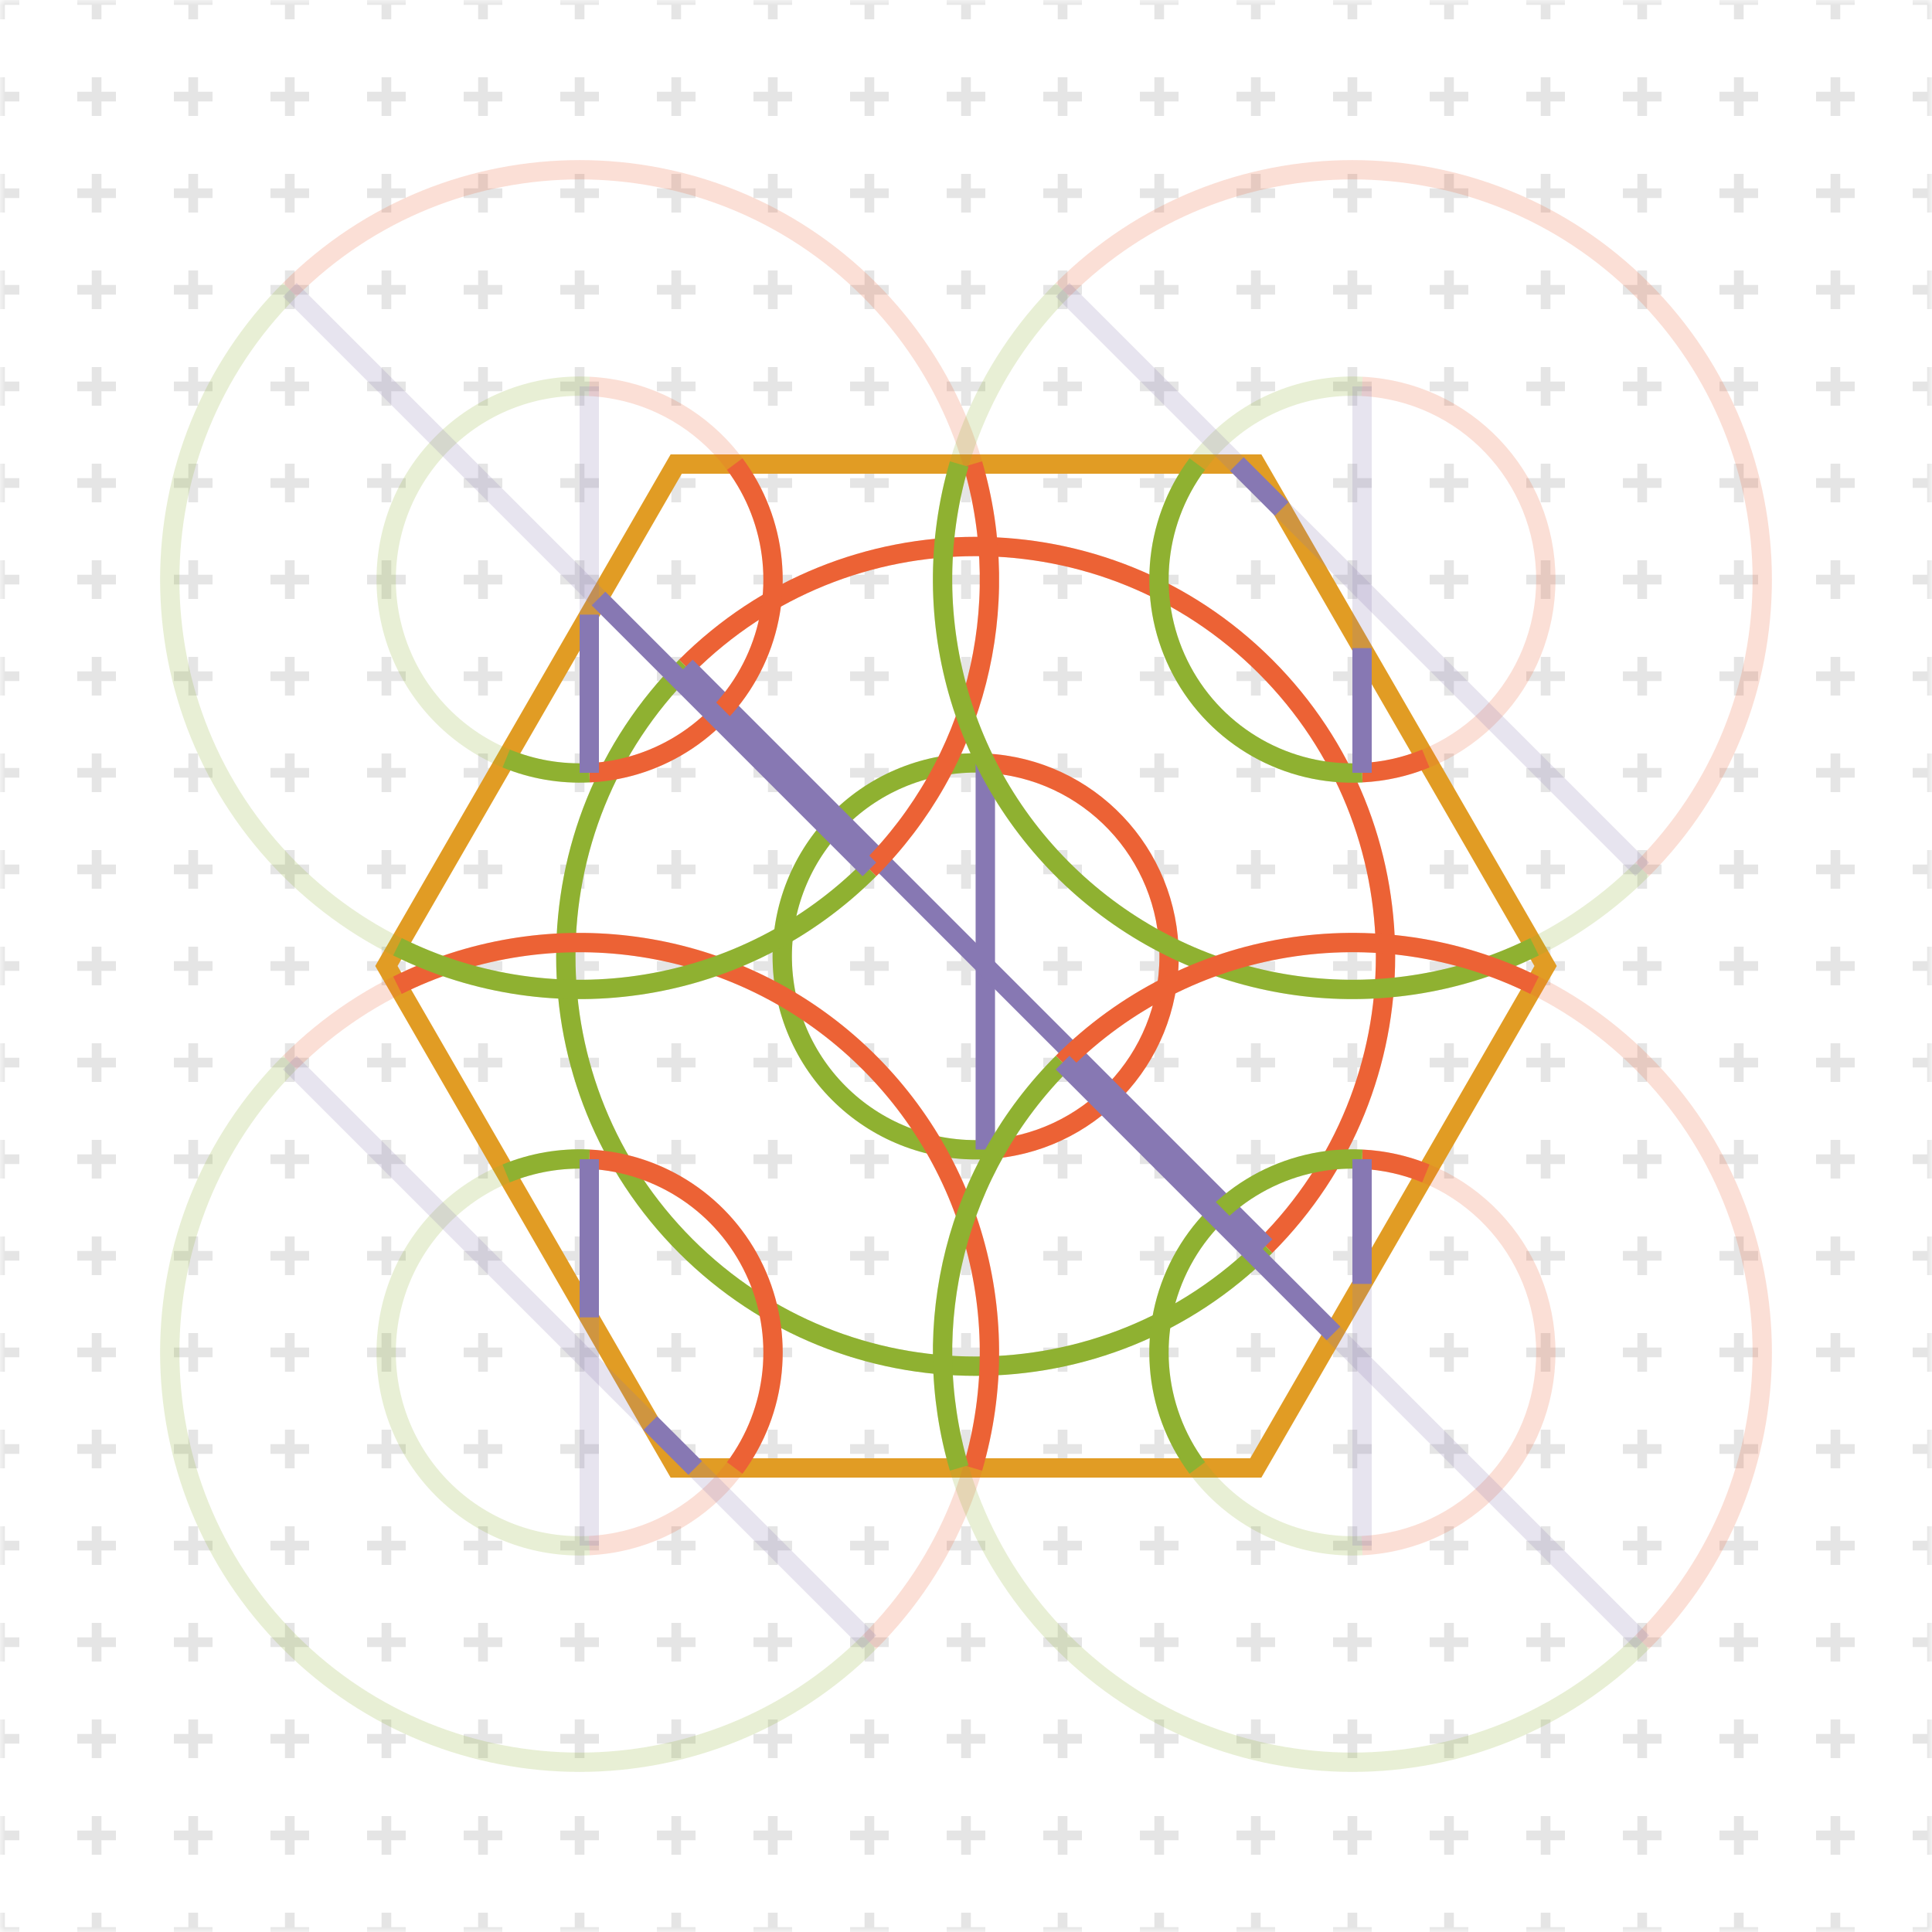 <?xml version="1.0" encoding="UTF-8"?>
<svg xmlns="http://www.w3.org/2000/svg" xmlns:xlink="http://www.w3.org/1999/xlink" width="200pt" height="200pt" viewBox="0 0 200 200" version="1.1">
<defs>
<filter id="alpha" filterUnits="objectBoundingBox" x="0%" y="0%" width="100%" height="100%">
  <feColorMatrix type="matrix" in="SourceGraphic" values="0 0 0 0 1 0 0 0 0 1 0 0 0 0 1 0 0 0 1 0"/>
</filter>
<mask id="id1">
  <g filter="url(#alpha)">
<rect x="0" y="0" width="200" height="200" style="fill:rgb(0%,0%,0%);fill-opacity:0.5;stroke:none;"/>
  </g>
</mask>
<clipPath id="id2">
  <rect x="0" y="0" width="200" height="200"/>
</clipPath>
<g id="id3" clip-path="url(#id2)">
<path style="fill:none;stroke-width:1;stroke-linecap:butt;stroke-linejoin:miter;stroke:rgb(0%,0%,0%);stroke-opacity:0.2;stroke-dasharray:4,6;stroke-dashoffset:2;stroke-miterlimit:10;" d="M -1000 -1000 L -1000 1000 M -990 -1000 L -990 1000 M -980 -1000 L -980 1000 M -970 -1000 L -970 1000 M -960 -1000 L -960 1000 M -950 -1000 L -950 1000 M -940 -1000 L -940 1000 M -930 -1000 L -930 1000 M -920 -1000 L -920 1000 M -910 -1000 L -910 1000 M -900 -1000 L -900 1000 M -890 -1000 L -890 1000 M -880 -1000 L -880 1000 M -870 -1000 L -870 1000 M -860 -1000 L -860 1000 M -850 -1000 L -850 1000 M -840 -1000 L -840 1000 M -830 -1000 L -830 1000 M -820 -1000 L -820 1000 M -810 -1000 L -810 1000 M -800 -1000 L -800 1000 M -790 -1000 L -790 1000 M -780 -1000 L -780 1000 M -770 -1000 L -770 1000 M -760 -1000 L -760 1000 M -750 -1000 L -750 1000 M -740 -1000 L -740 1000 M -730 -1000 L -730 1000 M -720 -1000 L -720 1000 M -710 -1000 L -710 1000 M -700 -1000 L -700 1000 M -690 -1000 L -690 1000 M -680 -1000 L -680 1000 M -670 -1000 L -670 1000 M -660 -1000 L -660 1000 M -650 -1000 L -650 1000 M -640 -1000 L -640 1000 M -630 -1000 L -630 1000 M -620 -1000 L -620 1000 M -610 -1000 L -610 1000 M -600 -1000 L -600 1000 M -590 -1000 L -590 1000 M -580 -1000 L -580 1000 M -570 -1000 L -570 1000 M -560 -1000 L -560 1000 M -550 -1000 L -550 1000 M -540 -1000 L -540 1000 M -530 -1000 L -530 1000 M -520 -1000 L -520 1000 M -510 -1000 L -510 1000 M -500 -1000 L -500 1000 M -490 -1000 L -490 1000 M -480 -1000 L -480 1000 M -470 -1000 L -470 1000 M -460 -1000 L -460 1000 M -450 -1000 L -450 1000 M -440 -1000 L -440 1000 M -430 -1000 L -430 1000 M -420 -1000 L -420 1000 M -410 -1000 L -410 1000 M -400 -1000 L -400 1000 M -390 -1000 L -390 1000 M -380 -1000 L -380 1000 M -370 -1000 L -370 1000 M -360 -1000 L -360 1000 M -350 -1000 L -350 1000 M -340 -1000 L -340 1000 M -330 -1000 L -330 1000 M -320 -1000 L -320 1000 M -310 -1000 L -310 1000 M -300 -1000 L -300 1000 M -290 -1000 L -290 1000 M -280 -1000 L -280 1000 M -270 -1000 L -270 1000 M -260 -1000 L -260 1000 M -250 -1000 L -250 1000 M -240 -1000 L -240 1000 M -230 -1000 L -230 1000 M -220 -1000 L -220 1000 M -210 -1000 L -210 1000 M -200 -1000 L -200 1000 M -190 -1000 L -190 1000 M -180 -1000 L -180 1000 M -170 -1000 L -170 1000 M -160 -1000 L -160 1000 M -150 -1000 L -150 1000 M -140 -1000 L -140 1000 M -130 -1000 L -130 1000 M -120 -1000 L -120 1000 M -110 -1000 L -110 1000 M -100 -1000 L -100 1000 M -90 -1000 L -90 1000 M -80 -1000 L -80 1000 M -70 -1000 L -70 1000 M -60 -1000 L -60 1000 M -50 -1000 L -50 1000 M -40 -1000 L -40 1000 M -30 -1000 L -30 1000 M -20 -1000 L -20 1000 M -10 -1000 L -10 1000 M 0 -1000 L 0 1000 M 10 -1000 L 10 1000 M 20 -1000 L 20 1000 M 30 -1000 L 30 1000 M 40 -1000 L 40 1000 M 50 -1000 L 50 1000 M 60 -1000 L 60 1000 M 70 -1000 L 70 1000 M 80 -1000 L 80 1000 M 90 -1000 L 90 1000 M 100 -1000 L 100 1000 M 110 -1000 L 110 1000 M 120 -1000 L 120 1000 M 130 -1000 L 130 1000 M 140 -1000 L 140 1000 M 150 -1000 L 150 1000 M 160 -1000 L 160 1000 M 170 -1000 L 170 1000 M 180 -1000 L 180 1000 M 190 -1000 L 190 1000 M 200 -1000 L 200 1000 M 210 -1000 L 210 1000 M 220 -1000 L 220 1000 M 230 -1000 L 230 1000 M 240 -1000 L 240 1000 M 250 -1000 L 250 1000 M 260 -1000 L 260 1000 M 270 -1000 L 270 1000 M 280 -1000 L 280 1000 M 290 -1000 L 290 1000 M 300 -1000 L 300 1000 M 310 -1000 L 310 1000 M 320 -1000 L 320 1000 M 330 -1000 L 330 1000 M 340 -1000 L 340 1000 M 350 -1000 L 350 1000 M 360 -1000 L 360 1000 M 370 -1000 L 370 1000 M 380 -1000 L 380 1000 M 390 -1000 L 390 1000 M 400 -1000 L 400 1000 M 410 -1000 L 410 1000 M 420 -1000 L 420 1000 M 430 -1000 L 430 1000 M 440 -1000 L 440 1000 M 450 -1000 L 450 1000 M 460 -1000 L 460 1000 M 470 -1000 L 470 1000 M 480 -1000 L 480 1000 M 490 -1000 L 490 1000 M 500 -1000 L 500 1000 M 510 -1000 L 510 1000 M 520 -1000 L 520 1000 M 530 -1000 L 530 1000 M 540 -1000 L 540 1000 M 550 -1000 L 550 1000 M 560 -1000 L 560 1000 M 570 -1000 L 570 1000 M 580 -1000 L 580 1000 M 590 -1000 L 590 1000 M 600 -1000 L 600 1000 M 610 -1000 L 610 1000 M 620 -1000 L 620 1000 M 630 -1000 L 630 1000 M 640 -1000 L 640 1000 M 650 -1000 L 650 1000 M 660 -1000 L 660 1000 M 670 -1000 L 670 1000 M 680 -1000 L 680 1000 M 690 -1000 L 690 1000 M 700 -1000 L 700 1000 M 710 -1000 L 710 1000 M 720 -1000 L 720 1000 M 730 -1000 L 730 1000 M 740 -1000 L 740 1000 M 750 -1000 L 750 1000 M 760 -1000 L 760 1000 M 770 -1000 L 770 1000 M 780 -1000 L 780 1000 M 790 -1000 L 790 1000 M 800 -1000 L 800 1000 M 810 -1000 L 810 1000 M 820 -1000 L 820 1000 M 830 -1000 L 830 1000 M 840 -1000 L 840 1000 M 850 -1000 L 850 1000 M 860 -1000 L 860 1000 M 870 -1000 L 870 1000 M 880 -1000 L 880 1000 M 890 -1000 L 890 1000 M 900 -1000 L 900 1000 M 910 -1000 L 910 1000 M 920 -1000 L 920 1000 M 930 -1000 L 930 1000 M 940 -1000 L 940 1000 M 950 -1000 L 950 1000 M 960 -1000 L 960 1000 M 970 -1000 L 970 1000 M 980 -1000 L 980 1000 M 990 -1000 L 990 1000 M 1000 -1000 L 1000 1000 M -1000 -1000 L 1000 -1000 M -1000 -990 L 1000 -990 M -1000 -980 L 1000 -980 M -1000 -970 L 1000 -970 M -1000 -960 L 1000 -960 M -1000 -950 L 1000 -950 M -1000 -940 L 1000 -940 M -1000 -930 L 1000 -930 M -1000 -920 L 1000 -920 M -1000 -910 L 1000 -910 M -1000 -900 L 1000 -900 M -1000 -890 L 1000 -890 M -1000 -880 L 1000 -880 M -1000 -870 L 1000 -870 M -1000 -860 L 1000 -860 M -1000 -850 L 1000 -850 M -1000 -840 L 1000 -840 M -1000 -830 L 1000 -830 M -1000 -820 L 1000 -820 M -1000 -810 L 1000 -810 M -1000 -800 L 1000 -800 M -1000 -790 L 1000 -790 M -1000 -780 L 1000 -780 M -1000 -770 L 1000 -770 M -1000 -760 L 1000 -760 M -1000 -750 L 1000 -750 M -1000 -740 L 1000 -740 M -1000 -730 L 1000 -730 M -1000 -720 L 1000 -720 M -1000 -710 L 1000 -710 M -1000 -700 L 1000 -700 M -1000 -690 L 1000 -690 M -1000 -680 L 1000 -680 M -1000 -670 L 1000 -670 M -1000 -660 L 1000 -660 M -1000 -650 L 1000 -650 M -1000 -640 L 1000 -640 M -1000 -630 L 1000 -630 M -1000 -620 L 1000 -620 M -1000 -610 L 1000 -610 M -1000 -600 L 1000 -600 M -1000 -590 L 1000 -590 M -1000 -580 L 1000 -580 M -1000 -570 L 1000 -570 M -1000 -560 L 1000 -560 M -1000 -550 L 1000 -550 M -1000 -540 L 1000 -540 M -1000 -530 L 1000 -530 M -1000 -520 L 1000 -520 M -1000 -510 L 1000 -510 M -1000 -500 L 1000 -500 M -1000 -490 L 1000 -490 M -1000 -480 L 1000 -480 M -1000 -470 L 1000 -470 M -1000 -460 L 1000 -460 M -1000 -450 L 1000 -450 M -1000 -440 L 1000 -440 M -1000 -430 L 1000 -430 M -1000 -420 L 1000 -420 M -1000 -410 L 1000 -410 M -1000 -400 L 1000 -400 M -1000 -390 L 1000 -390 M -1000 -380 L 1000 -380 M -1000 -370 L 1000 -370 M -1000 -360 L 1000 -360 M -1000 -350 L 1000 -350 M -1000 -340 L 1000 -340 M -1000 -330 L 1000 -330 M -1000 -320 L 1000 -320 M -1000 -310 L 1000 -310 M -1000 -300 L 1000 -300 M -1000 -290 L 1000 -290 M -1000 -280 L 1000 -280 M -1000 -270 L 1000 -270 M -1000 -260 L 1000 -260 M -1000 -250 L 1000 -250 M -1000 -240 L 1000 -240 M -1000 -230 L 1000 -230 M -1000 -220 L 1000 -220 M -1000 -210 L 1000 -210 M -1000 -200 L 1000 -200 M -1000 -190 L 1000 -190 M -1000 -180 L 1000 -180 M -1000 -170 L 1000 -170 M -1000 -160 L 1000 -160 M -1000 -150 L 1000 -150 M -1000 -140 L 1000 -140 M -1000 -130 L 1000 -130 M -1000 -120 L 1000 -120 M -1000 -110 L 1000 -110 M -1000 -100 L 1000 -100 M -1000 -90 L 1000 -90 M -1000 -80 L 1000 -80 M -1000 -70 L 1000 -70 M -1000 -60 L 1000 -60 M -1000 -50 L 1000 -50 M -1000 -40 L 1000 -40 M -1000 -30 L 1000 -30 M -1000 -20 L 1000 -20 M -1000 -10 L 1000 -10 M -1000 0 L 1000 0 M -1000 10 L 1000 10 M -1000 20 L 1000 20 M -1000 30 L 1000 30 M -1000 40 L 1000 40 M -1000 50 L 1000 50 M -1000 60 L 1000 60 M -1000 70 L 1000 70 M -1000 80 L 1000 80 M -1000 90 L 1000 90 M -1000 100 L 1000 100 M -1000 110 L 1000 110 M -1000 120 L 1000 120 M -1000 130 L 1000 130 M -1000 140 L 1000 140 M -1000 150 L 1000 150 M -1000 160 L 1000 160 M -1000 170 L 1000 170 M -1000 180 L 1000 180 M -1000 190 L 1000 190 M -1000 200 L 1000 200 M -1000 210 L 1000 210 M -1000 220 L 1000 220 M -1000 230 L 1000 230 M -1000 240 L 1000 240 M -1000 250 L 1000 250 M -1000 260 L 1000 260 M -1000 270 L 1000 270 M -1000 280 L 1000 280 M -1000 290 L 1000 290 M -1000 300 L 1000 300 M -1000 310 L 1000 310 M -1000 320 L 1000 320 M -1000 330 L 1000 330 M -1000 340 L 1000 340 M -1000 350 L 1000 350 M -1000 360 L 1000 360 M -1000 370 L 1000 370 M -1000 380 L 1000 380 M -1000 390 L 1000 390 M -1000 400 L 1000 400 M -1000 410 L 1000 410 M -1000 420 L 1000 420 M -1000 430 L 1000 430 M -1000 440 L 1000 440 M -1000 450 L 1000 450 M -1000 460 L 1000 460 M -1000 470 L 1000 470 M -1000 480 L 1000 480 M -1000 490 L 1000 490 M -1000 500 L 1000 500 M -1000 510 L 1000 510 M -1000 520 L 1000 520 M -1000 530 L 1000 530 M -1000 540 L 1000 540 M -1000 550 L 1000 550 M -1000 560 L 1000 560 M -1000 570 L 1000 570 M -1000 580 L 1000 580 M -1000 590 L 1000 590 M -1000 600 L 1000 600 M -1000 610 L 1000 610 M -1000 620 L 1000 620 M -1000 630 L 1000 630 M -1000 640 L 1000 640 M -1000 650 L 1000 650 M -1000 660 L 1000 660 M -1000 670 L 1000 670 M -1000 680 L 1000 680 M -1000 690 L 1000 690 M -1000 700 L 1000 700 M -1000 710 L 1000 710 M -1000 720 L 1000 720 M -1000 730 L 1000 730 M -1000 740 L 1000 740 M -1000 750 L 1000 750 M -1000 760 L 1000 760 M -1000 770 L 1000 770 M -1000 780 L 1000 780 M -1000 790 L 1000 790 M -1000 800 L 1000 800 M -1000 810 L 1000 810 M -1000 820 L 1000 820 M -1000 830 L 1000 830 M -1000 840 L 1000 840 M -1000 850 L 1000 850 M -1000 860 L 1000 860 M -1000 870 L 1000 870 M -1000 880 L 1000 880 M -1000 890 L 1000 890 M -1000 900 L 1000 900 M -1000 910 L 1000 910 M -1000 920 L 1000 920 M -1000 930 L 1000 930 M -1000 940 L 1000 940 M -1000 950 L 1000 950 M -1000 960 L 1000 960 M -1000 970 L 1000 970 M -1000 980 L 1000 980 M -1000 990 L 1000 990 M -1000 1000 L 1000 1000 " transform="matrix(1,0,0,-1,0,200)"/>
</g>
</defs>
<g id="id4">
<use xlink:href="#id3" mask="url(#id1)"/>
<path style="fill:none;stroke-width:2;stroke-linecap:butt;stroke-linejoin:miter;stroke:rgb(88.072%,61.104%,14.205%);stroke-opacity:1;stroke-miterlimit:10;" d="M 60 0 L 30 51.961 L -30 51.961 L -60 0 L -30 -51.961 L 30 -51.961 Z M 60 0 " transform="matrix(1,0,0,-1,100,100)"/>
<path style="fill:none;stroke-width:2;stroke-linecap:butt;stroke-linejoin:miter;stroke:rgb(92.253%,38.563%,20.918%);stroke-opacity:0.2;stroke-miterlimit:10;" d="M 2 21 C 12.656 20.469 21.023 11.672 21.023 1 C 21.023 -9.672 12.656 -18.469 2 -19 " transform="matrix(1,0,0,-1,100,100)"/>
<path style="fill:none;stroke-width:2;stroke-linecap:butt;stroke-linejoin:miter;stroke:rgb(92.253%,38.563%,20.918%);stroke-opacity:1;stroke-miterlimit:10;" d="M 2 21 C 12.656 20.469 21.023 11.672 21.023 1 C 21.023 -9.672 12.656 -18.469 2 -19 " transform="matrix(1,0,0,-1,100,100)"/>
<path style="fill:none;stroke-width:2;stroke-linecap:butt;stroke-linejoin:miter;stroke:rgb(56.018%,69.157%,19.488%);stroke-opacity:0.2;stroke-miterlimit:10;" d="M 2 21 C -3.477 21.273 -8.828 19.289 -12.801 15.508 C -16.777 11.73 -19.023 6.484 -19.023 1 C -19.023 -4.484 -16.777 -9.73 -12.801 -13.508 C -8.828 -17.289 -3.477 -19.273 2 -19 " transform="matrix(1,0,0,-1,100,100)"/>
<path style="fill:none;stroke-width:2;stroke-linecap:butt;stroke-linejoin:miter;stroke:rgb(56.018%,69.157%,19.488%);stroke-opacity:1;stroke-miterlimit:10;" d="M 2 21 C -3.477 21.273 -8.828 19.289 -12.801 15.508 C -16.777 11.73 -19.023 6.484 -19.023 1 C -19.023 -4.484 -16.777 -9.73 -12.801 -13.508 C -8.828 -17.289 -3.477 -19.273 2 -19 " transform="matrix(1,0,0,-1,100,100)"/>
<path style="fill:none;stroke-width:2;stroke-linecap:butt;stroke-linejoin:miter;stroke:rgb(52.849%,47.062%,70.135%);stroke-opacity:0.2;stroke-miterlimit:10;" d="M 2 21 L 2 -19 " transform="matrix(1,0,0,-1,100,100)"/>
<path style="fill:none;stroke-width:2;stroke-linecap:butt;stroke-linejoin:miter;stroke:rgb(52.849%,47.062%,70.135%);stroke-opacity:1;stroke-miterlimit:10;" d="M 2 21 L 2 -19 " transform="matrix(1,0,0,-1,100,100)"/>
<path style="fill:none;stroke-width:2;stroke-linecap:butt;stroke-linejoin:miter;stroke:rgb(92.253%,38.563%,20.918%);stroke-opacity:0.2;stroke-miterlimit:10;" d="M -29 31 C -12.43 47.57 14.43 47.57 31 31 C 47.57 14.43 47.57 -12.43 31 -29 " transform="matrix(1,0,0,-1,100,100)"/>
<path style="fill:none;stroke-width:2;stroke-linecap:butt;stroke-linejoin:miter;stroke:rgb(92.253%,38.563%,20.918%);stroke-opacity:1;stroke-miterlimit:10;" d="M -29 31 C -12.43 47.57 14.43 47.57 31 31 C 47.57 14.43 47.57 -12.43 31 -29 " transform="matrix(1,0,0,-1,100,100)"/>
<path style="fill:none;stroke-width:2;stroke-linecap:butt;stroke-linejoin:miter;stroke:rgb(56.018%,69.157%,19.488%);stroke-opacity:0.2;stroke-miterlimit:10;" d="M -29 31 C -45.57 14.43 -45.57 -12.43 -29 -29 C -12.43 -45.57 14.43 -45.57 31 -29 " transform="matrix(1,0,0,-1,100,100)"/>
<path style="fill:none;stroke-width:2;stroke-linecap:butt;stroke-linejoin:miter;stroke:rgb(56.018%,69.157%,19.488%);stroke-opacity:1;stroke-miterlimit:10;" d="M -29 31 C -45.57 14.43 -45.57 -12.43 -29 -29 C -12.43 -45.57 14.43 -45.57 31 -29 " transform="matrix(1,0,0,-1,100,100)"/>
<path style="fill:none;stroke-width:2;stroke-linecap:butt;stroke-linejoin:miter;stroke:rgb(52.849%,47.062%,70.135%);stroke-opacity:0.2;stroke-miterlimit:10;" d="M -29 31 L 31 -29 " transform="matrix(1,0,0,-1,100,100)"/>
<path style="fill:none;stroke-width:2;stroke-linecap:butt;stroke-linejoin:miter;stroke:rgb(52.849%,47.062%,70.135%);stroke-opacity:1;stroke-miterlimit:10;" d="M -29 31 L 31 -29 " transform="matrix(1,0,0,-1,100,100)"/>
<path style="fill:none;stroke-width:2;stroke-linecap:butt;stroke-linejoin:miter;stroke:rgb(92.253%,38.563%,20.918%);stroke-opacity:0.2;stroke-miterlimit:10;" d="M -39 -20 C -28.344 -20.531 -19.977 -29.328 -19.977 -40 C -19.977 -50.672 -28.344 -59.469 -39 -60 " transform="matrix(1,0,0,-1,100,100)"/>
<path style="fill:none;stroke-width:2;stroke-linecap:butt;stroke-linejoin:miter;stroke:rgb(92.253%,38.563%,20.918%);stroke-opacity:1;stroke-miterlimit:10;" d="M -39 -20 C -31.617 -20.371 -25.035 -24.777 -21.887 -31.465 C -18.734 -38.152 -19.523 -46.031 -23.941 -51.961 " transform="matrix(1,0,0,-1,100,100)"/>
<path style="fill:none;stroke-width:2;stroke-linecap:butt;stroke-linejoin:miter;stroke:rgb(56.018%,69.157%,19.488%);stroke-opacity:0.2;stroke-miterlimit:10;" d="M -39 -20 C -44.477 -19.727 -49.828 -21.711 -53.801 -25.492 C -57.777 -29.27 -60.023 -34.516 -60.023 -40 C -60.023 -45.484 -57.777 -50.73 -53.801 -54.508 C -49.828 -58.289 -44.477 -60.273 -39 -60 " transform="matrix(1,0,0,-1,100,100)"/>
<path style="fill:none;stroke-width:2;stroke-linecap:butt;stroke-linejoin:miter;stroke:rgb(56.018%,69.157%,19.488%);stroke-opacity:1;stroke-miterlimit:10;" d="M -39 -20 C -41.941 -19.852 -44.879 -20.355 -47.602 -21.473 " transform="matrix(1,0,0,-1,100,100)"/>
<path style="fill:none;stroke-width:2;stroke-linecap:butt;stroke-linejoin:miter;stroke:rgb(52.849%,47.062%,70.135%);stroke-opacity:0.2;stroke-miterlimit:10;" d="M -39 -20 L -39 -60 " transform="matrix(1,0,0,-1,100,100)"/>
<path style="fill:none;stroke-width:2;stroke-linecap:butt;stroke-linejoin:miter;stroke:rgb(52.849%,47.062%,70.135%);stroke-opacity:1;stroke-miterlimit:10;" d="M -39 -20 L -39 -36.375 " transform="matrix(1,0,0,-1,100,100)"/>
<path style="fill:none;stroke-width:2;stroke-linecap:butt;stroke-linejoin:miter;stroke:rgb(92.253%,38.563%,20.918%);stroke-opacity:0.2;stroke-miterlimit:10;" d="M -70 -10 C -53.43 6.57 -26.57 6.57 -10 -10 C 6.57 -26.57 6.57 -53.43 -10 -70 " transform="matrix(1,0,0,-1,100,100)"/>
<path style="fill:none;stroke-width:2;stroke-linecap:butt;stroke-linejoin:miter;stroke:rgb(92.253%,38.563%,20.918%);stroke-opacity:1;stroke-miterlimit:10;" d="M -58.852 -1.992 C -43.746 5.5 -25.645 3.336 -12.73 -7.5 C 0.184 -18.336 5.457 -35.789 0.707 -51.961 " transform="matrix(1,0,0,-1,100,100)"/>
<path style="fill:none;stroke-width:2;stroke-linecap:butt;stroke-linejoin:miter;stroke:rgb(56.018%,69.157%,19.488%);stroke-opacity:0.2;stroke-miterlimit:10;" d="M -70 -10 C -86.57 -26.57 -86.57 -53.43 -70 -70 C -53.43 -86.57 -26.57 -86.57 -10 -70 " transform="matrix(1,0,0,-1,100,100)"/>
<path style="fill:none;stroke-width:2;stroke-linecap:butt;stroke-linejoin:miter;stroke:rgb(52.849%,47.062%,70.135%);stroke-opacity:0.2;stroke-miterlimit:10;" d="M -70 -10 L -10 -70 " transform="matrix(1,0,0,-1,100,100)"/>
<path style="fill:none;stroke-width:2;stroke-linecap:butt;stroke-linejoin:miter;stroke:rgb(52.849%,47.062%,70.135%);stroke-opacity:1;stroke-miterlimit:10;" d="M -32.68 -47.32 L -28.039 -51.961 " transform="matrix(1,0,0,-1,100,100)"/>
<path style="fill:none;stroke-width:2;stroke-linecap:butt;stroke-linejoin:miter;stroke:rgb(92.253%,38.563%,20.918%);stroke-opacity:0.2;stroke-miterlimit:10;" d="M -39 60 C -28.344 59.469 -19.977 50.672 -19.977 40 C -19.977 29.328 -28.344 20.531 -39 20 " transform="matrix(1,0,0,-1,100,100)"/>
<path style="fill:none;stroke-width:2;stroke-linecap:butt;stroke-linejoin:miter;stroke:rgb(92.253%,38.563%,20.918%);stroke-opacity:1;stroke-miterlimit:10;" d="M -23.941 51.961 C -19.523 46.031 -18.734 38.152 -21.887 31.465 C -25.035 24.777 -31.617 20.367 -39 20 " transform="matrix(1,0,0,-1,100,100)"/>
<path style="fill:none;stroke-width:2;stroke-linecap:butt;stroke-linejoin:miter;stroke:rgb(56.018%,69.157%,19.488%);stroke-opacity:0.2;stroke-miterlimit:10;" d="M -39 60 C -44.477 60.273 -49.828 58.289 -53.801 54.508 C -57.777 50.73 -60.023 45.484 -60.023 40 C -60.023 34.516 -57.777 29.27 -53.801 25.492 C -49.828 21.711 -44.477 19.727 -39 20 " transform="matrix(1,0,0,-1,100,100)"/>
<path style="fill:none;stroke-width:2;stroke-linecap:butt;stroke-linejoin:miter;stroke:rgb(56.018%,69.157%,19.488%);stroke-opacity:1;stroke-miterlimit:10;" d="M -47.598 21.48 C -44.875 20.363 -41.941 19.859 -39 20.008 " transform="matrix(1,0,0,-1,100,100)"/>
<path style="fill:none;stroke-width:2;stroke-linecap:butt;stroke-linejoin:miter;stroke:rgb(52.849%,47.062%,70.135%);stroke-opacity:0.2;stroke-miterlimit:10;" d="M -39 60 L -39 20 " transform="matrix(1,0,0,-1,100,100)"/>
<path style="fill:none;stroke-width:2;stroke-linecap:butt;stroke-linejoin:miter;stroke:rgb(52.849%,47.062%,70.135%);stroke-opacity:1;stroke-miterlimit:10;" d="M -39 36.375 L -39 20 " transform="matrix(1,0,0,-1,100,100)"/>
<path style="fill:none;stroke-width:2;stroke-linecap:butt;stroke-linejoin:miter;stroke:rgb(92.253%,38.563%,20.918%);stroke-opacity:0.2;stroke-miterlimit:10;" d="M -70 70 C -53.43 86.57 -26.57 86.57 -10 70 C 6.57 53.43 6.57 26.57 -10 10 " transform="matrix(1,0,0,-1,100,100)"/>
<path style="fill:none;stroke-width:2;stroke-linecap:butt;stroke-linejoin:miter;stroke:rgb(92.253%,38.563%,20.918%);stroke-opacity:1;stroke-miterlimit:10;" d="M 0.707 51.961 C 5.082 37.07 0.977 20.977 -10 10 " transform="matrix(1,0,0,-1,100,100)"/>
<path style="fill:none;stroke-width:2;stroke-linecap:butt;stroke-linejoin:miter;stroke:rgb(56.018%,69.157%,19.488%);stroke-opacity:0.2;stroke-miterlimit:10;" d="M -70 70 C -86.57 53.43 -86.57 26.57 -70 10 C -53.43 -6.57 -26.57 -6.57 -10 10 " transform="matrix(1,0,0,-1,100,100)"/>
<path style="fill:none;stroke-width:2;stroke-linecap:butt;stroke-linejoin:miter;stroke:rgb(56.018%,69.157%,19.488%);stroke-opacity:1;stroke-miterlimit:10;" d="M -58.852 1.992 C -42.535 -6.102 -22.879 -2.879 -10 10 " transform="matrix(1,0,0,-1,100,100)"/>
<path style="fill:none;stroke-width:2;stroke-linecap:butt;stroke-linejoin:miter;stroke:rgb(52.849%,47.062%,70.135%);stroke-opacity:0.2;stroke-miterlimit:10;" d="M -70 70 L -10 10 " transform="matrix(1,0,0,-1,100,100)"/>
<path style="fill:none;stroke-width:2;stroke-linecap:butt;stroke-linejoin:miter;stroke:rgb(52.849%,47.062%,70.135%);stroke-opacity:1;stroke-miterlimit:10;" d="M -38.039 38.039 L -10 10 " transform="matrix(1,0,0,-1,100,100)"/>
<path style="fill:none;stroke-width:2;stroke-linecap:butt;stroke-linejoin:miter;stroke:rgb(92.253%,38.563%,20.918%);stroke-opacity:0.2;stroke-miterlimit:10;" d="M 41 60 C 51.656 59.469 60.023 50.672 60.023 40 C 60.023 29.328 51.656 20.531 41 20 " transform="matrix(1,0,0,-1,100,100)"/>
<path style="fill:none;stroke-width:2;stroke-linecap:butt;stroke-linejoin:miter;stroke:rgb(92.253%,38.563%,20.918%);stroke-opacity:1;stroke-miterlimit:10;" d="M 47.598 21.48 C 45.5 20.617 43.266 20.121 41 20.008 " transform="matrix(1,0,0,-1,100,100)"/>
<path style="fill:none;stroke-width:2;stroke-linecap:butt;stroke-linejoin:miter;stroke:rgb(56.018%,69.157%,19.488%);stroke-opacity:0.2;stroke-miterlimit:10;" d="M 41 60 C 35.523 60.273 30.172 58.289 26.199 54.508 C 22.223 50.73 19.977 45.484 19.977 40 C 19.977 34.516 22.223 29.27 26.199 25.492 C 30.172 21.711 35.523 19.727 41 20 " transform="matrix(1,0,0,-1,100,100)"/>
<path style="fill:none;stroke-width:2;stroke-linecap:butt;stroke-linejoin:miter;stroke:rgb(56.018%,69.157%,19.488%);stroke-opacity:1;stroke-miterlimit:10;" d="M 23.941 51.961 C 19.309 45.742 18.684 37.41 22.336 30.57 C 25.984 23.73 33.258 19.613 41 20 " transform="matrix(1,0,0,-1,100,100)"/>
<path style="fill:none;stroke-width:2;stroke-linecap:butt;stroke-linejoin:miter;stroke:rgb(52.849%,47.062%,70.135%);stroke-opacity:0.2;stroke-miterlimit:10;" d="M 41 60 L 41 20 " transform="matrix(1,0,0,-1,100,100)"/>
<path style="fill:none;stroke-width:2;stroke-linecap:butt;stroke-linejoin:miter;stroke:rgb(52.849%,47.062%,70.135%);stroke-opacity:1;stroke-miterlimit:10;" d="M 41 32.91 L 41 20 " transform="matrix(1,0,0,-1,100,100)"/>
<path style="fill:none;stroke-width:2;stroke-linecap:butt;stroke-linejoin:miter;stroke:rgb(92.253%,38.563%,20.918%);stroke-opacity:0.2;stroke-miterlimit:10;" d="M 10 70 C 26.57 86.57 53.43 86.57 70 70 C 86.57 53.43 86.57 26.57 70 10 " transform="matrix(1,0,0,-1,100,100)"/>
<path style="fill:none;stroke-width:2;stroke-linecap:butt;stroke-linejoin:miter;stroke:rgb(56.018%,69.157%,19.488%);stroke-opacity:0.2;stroke-miterlimit:10;" d="M 10 70 C -6.57 53.43 -6.57 26.57 10 10 C 26.57 -6.57 53.43 -6.57 70 10 " transform="matrix(1,0,0,-1,100,100)"/>
<path style="fill:none;stroke-width:2;stroke-linecap:butt;stroke-linejoin:miter;stroke:rgb(56.018%,69.157%,19.488%);stroke-opacity:1;stroke-miterlimit:10;" d="M -0.707 51.961 C -5.457 35.789 -0.184 18.336 12.73 7.5 C 25.645 -3.336 43.746 -5.5 58.852 1.992 " transform="matrix(1,0,0,-1,100,100)"/>
<path style="fill:none;stroke-width:2;stroke-linecap:butt;stroke-linejoin:miter;stroke:rgb(52.849%,47.062%,70.135%);stroke-opacity:0.2;stroke-miterlimit:10;" d="M 10 70 L 70 10 " transform="matrix(1,0,0,-1,100,100)"/>
<path style="fill:none;stroke-width:2;stroke-linecap:butt;stroke-linejoin:miter;stroke:rgb(52.849%,47.062%,70.135%);stroke-opacity:1;stroke-miterlimit:10;" d="M 28.039 51.961 L 32.68 47.32 " transform="matrix(1,0,0,-1,100,100)"/>
<path style="fill:none;stroke-width:2;stroke-linecap:butt;stroke-linejoin:miter;stroke:rgb(92.253%,38.563%,20.918%);stroke-opacity:0.2;stroke-miterlimit:10;" d="M 41 -20 C 51.656 -20.531 60.023 -29.328 60.023 -40 C 60.023 -50.672 51.656 -59.469 41 -60 " transform="matrix(1,0,0,-1,100,100)"/>
<path style="fill:none;stroke-width:2;stroke-linecap:butt;stroke-linejoin:miter;stroke:rgb(92.253%,38.563%,20.918%);stroke-opacity:1;stroke-miterlimit:10;" d="M 41 -20 C 43.27 -20.113 45.5 -20.613 47.602 -21.473 " transform="matrix(1,0,0,-1,100,100)"/>
<path style="fill:none;stroke-width:2;stroke-linecap:butt;stroke-linejoin:miter;stroke:rgb(56.018%,69.157%,19.488%);stroke-opacity:0.2;stroke-miterlimit:10;" d="M 41 -20 C 35.523 -19.727 30.172 -21.711 26.199 -25.492 C 22.223 -29.27 19.977 -34.516 19.977 -40 C 19.977 -45.484 22.223 -50.73 26.199 -54.508 C 30.172 -58.289 35.523 -60.273 41 -60 " transform="matrix(1,0,0,-1,100,100)"/>
<path style="fill:none;stroke-width:2;stroke-linecap:butt;stroke-linejoin:miter;stroke:rgb(56.018%,69.157%,19.488%);stroke-opacity:1;stroke-miterlimit:10;" d="M 41 -20 C 33.258 -19.613 25.984 -23.73 22.336 -30.57 C 18.684 -37.41 19.309 -45.742 23.941 -51.961 " transform="matrix(1,0,0,-1,100,100)"/>
<path style="fill:none;stroke-width:2;stroke-linecap:butt;stroke-linejoin:miter;stroke:rgb(52.849%,47.062%,70.135%);stroke-opacity:0.2;stroke-miterlimit:10;" d="M 41 -20 L 41 -60 " transform="matrix(1,0,0,-1,100,100)"/>
<path style="fill:none;stroke-width:2;stroke-linecap:butt;stroke-linejoin:miter;stroke:rgb(52.849%,47.062%,70.135%);stroke-opacity:1;stroke-miterlimit:10;" d="M 41 -20 L 41 -32.91 " transform="matrix(1,0,0,-1,100,100)"/>
<path style="fill:none;stroke-width:2;stroke-linecap:butt;stroke-linejoin:miter;stroke:rgb(92.253%,38.563%,20.918%);stroke-opacity:0.2;stroke-miterlimit:10;" d="M 10 -10 C 26.57 6.57 53.43 6.57 70 -10 C 86.57 -26.57 86.57 -53.43 70 -70 " transform="matrix(1,0,0,-1,100,100)"/>
<path style="fill:none;stroke-width:2;stroke-linecap:butt;stroke-linejoin:miter;stroke:rgb(92.253%,38.563%,20.918%);stroke-opacity:1;stroke-miterlimit:10;" d="M 10 -10 C 22.879 2.879 42.535 6.102 58.852 -1.992 " transform="matrix(1,0,0,-1,100,100)"/>
<path style="fill:none;stroke-width:2;stroke-linecap:butt;stroke-linejoin:miter;stroke:rgb(56.018%,69.157%,19.488%);stroke-opacity:0.2;stroke-miterlimit:10;" d="M 10 -10 C -6.57 -26.57 -6.57 -53.43 10 -70 C 26.57 -86.57 53.43 -86.57 70 -70 " transform="matrix(1,0,0,-1,100,100)"/>
<path style="fill:none;stroke-width:2;stroke-linecap:butt;stroke-linejoin:miter;stroke:rgb(56.018%,69.157%,19.488%);stroke-opacity:1;stroke-miterlimit:10;" d="M 10 -10 C -0.977 -20.977 -5.082 -37.07 -0.707 -51.961 " transform="matrix(1,0,0,-1,100,100)"/>
<path style="fill:none;stroke-width:2;stroke-linecap:butt;stroke-linejoin:miter;stroke:rgb(52.849%,47.062%,70.135%);stroke-opacity:0.2;stroke-miterlimit:10;" d="M 10 -10 L 70 -70 " transform="matrix(1,0,0,-1,100,100)"/>
<path style="fill:none;stroke-width:2;stroke-linecap:butt;stroke-linejoin:miter;stroke:rgb(52.849%,47.062%,70.135%);stroke-opacity:1;stroke-miterlimit:10;" d="M 10 -10 L 38.039 -38.039 " transform="matrix(1,0,0,-1,100,100)"/>
</g>
</svg>
